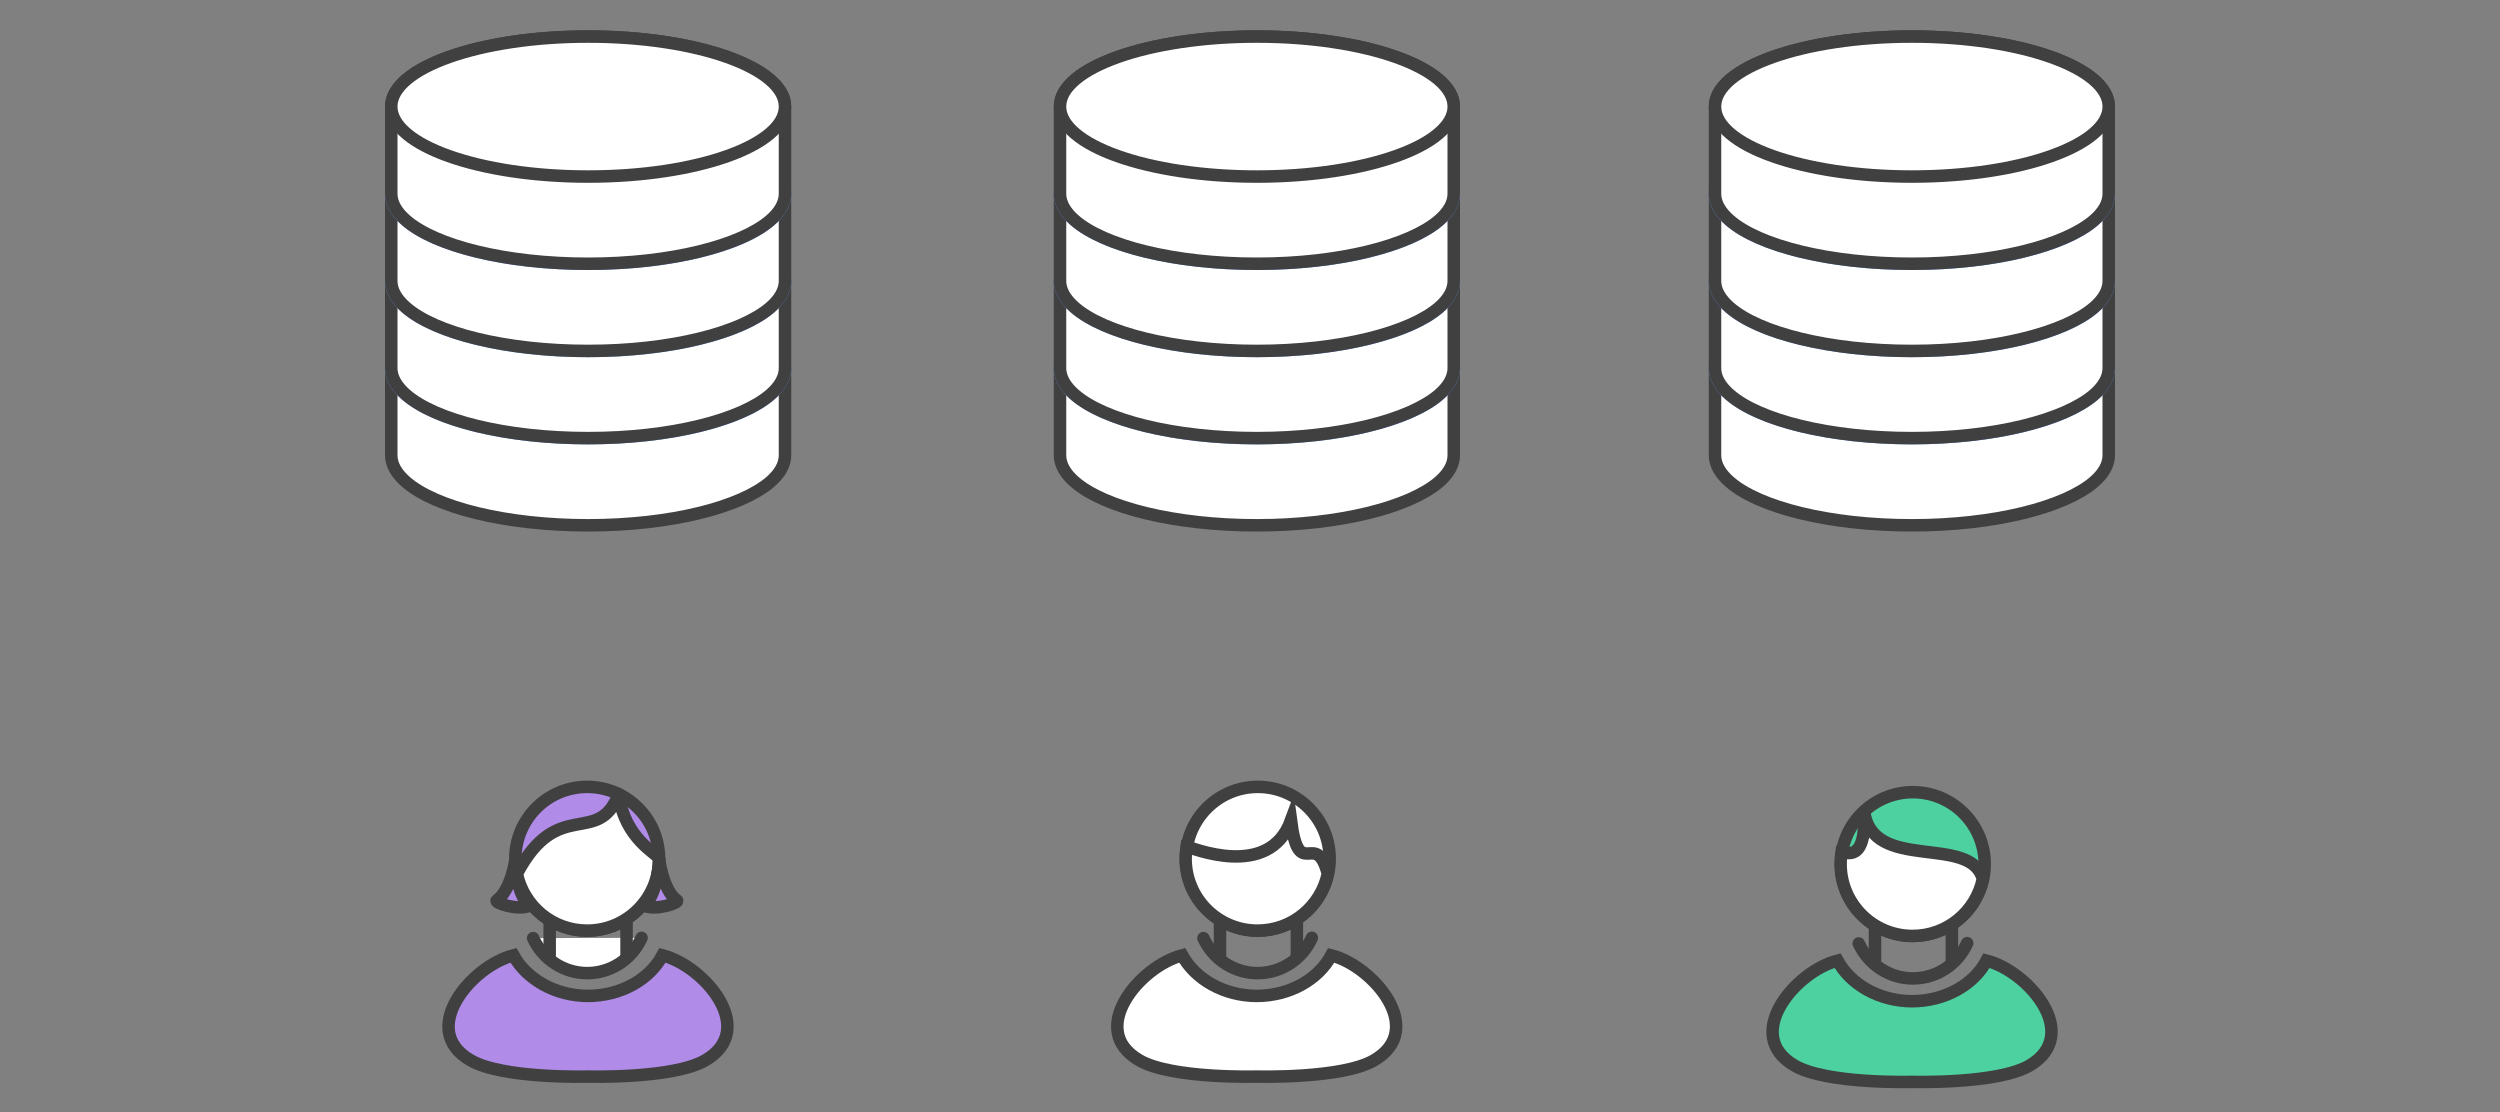 <?xml version="1.0" encoding="UTF-8" standalone="no"?>
<!-- Created with Inkscape (http://www.inkscape.org/) -->

<svg
   xmlns:dc="http://purl.org/dc/elements/1.1/"
   xmlns:cc="http://creativecommons.org/ns#"
   xmlns:rdf="http://www.w3.org/1999/02/22-rdf-syntax-ns#"
   xmlns:svg="http://www.w3.org/2000/svg"
   xmlns="http://www.w3.org/2000/svg"
   version="1.1"
   width="100%"
   height="100%"
   viewBox="0 0 800 356"
   id="svg2">
  <rect x="0" y="0" width="800" height="356" fill="#808080" stroke="none"/>
  <defs
     id="defs73" />
  <style
     type="text/css"
     id="style4" />
  <g
     id="centralized_x5F_workflow_x5F_5_1_">
    <path
       d="m 594.8,301.9 c 3.1,6.8 9.9,11.2 17.3,11.2 7.5,0 14.3,-4.4 17.4,-11.3"
       id="path7"
       style="fill:none;stroke:#404040;stroke-width:4;stroke-linecap:round;stroke-linejoin:round;stroke-miterlimit:10" />
    <path
       d="m 611.7,346.2 c 0,0 27.4,0.8 37.7,-5.2 17,-9.9 -0.3,-30.2 -13.7,-33.6 -4.1,7.7 -13.3,13 -24,13 h 0.3 c -10.7,0 -19.8,-5.4 -24,-13 -13.4,3.4 -30.7,23.8 -13.7,33.6 10.3,6 37.7,5.2 37.7,5.2"
       id="path9"
       style="fill:#4ed1a1;stroke:#404040;stroke-width:4;stroke-miterlimit:10" />
    <circle
       cx="612.1"
       cy="276.5"
       r="23"
       id="circle11"
       style="fill:#4ed1a1;stroke:#404040;stroke-width:4;stroke-miterlimit:10" />
    <path
       d="m 596.5,259.5 c 2.6,20 34.1,7.2 38,21.8 -2.2,10.4 -11.4,18.2 -22.5,18.2 -12.7,0 -23,-10.3 -23,-23 0,-1.3 0.1,-2.6 0.3,-3.9 1.2,0 8.1,3.9 7.2,-13.1 z"
       id="path13"
       style="fill:#ffffff;stroke:#404040;stroke-width:4;stroke-miterlimit:10" />
    <path
       d="m 624.6,296.7 v 10.6 m -24.6,0.1 v -10.3 m -214.9,3.1 c 3.1,6.8 9.9,11.2 17.3,11.2 7.5,0 14.3,-4.4 17.4,-11.3"
       id="path15"
       style="fill:none;stroke:#404040;stroke-width:4;stroke-linecap:round;stroke-linejoin:round;stroke-miterlimit:10" />
    <path
       d="m 402,344.5 c 0,0 27.4,0.8 37.7,-5.2 17,-9.9 -0.3,-30.2 -13.7,-33.6 -4.1,7.7 -13.3,13 -24,13 h 0.3 c -10.7,0 -19.8,-5.4 -24,-13 -13.4,3.4 -30.7,23.8 -13.7,33.6 10.3,6 37.7,5.2 37.7,5.2"
       id="path17"
       style="fill:#ffffff;stroke:#404040;stroke-width:4;stroke-miterlimit:10" />
    <circle
       cx="402.5"
       cy="274.8"
       r="23"
       id="circle19"
       style="fill:#ffffff;stroke:#404040;stroke-width:4;stroke-miterlimit:10" />
    <path
       d="m 413.1,262.6 c 2.6,20 7.9,2.4 11.8,17 -2.2,10.4 -11.4,18.2 -22.5,18.2 -12.7,0 -23,-10.3 -23,-23 0,-1.3 0.1,-2.6 0.3,-3.9 1.1,0.1 26.3,11 33.4,-8.3 z"
       id="path21"
       style="fill:#ffffff;stroke:#404040;stroke-width:4;stroke-miterlimit:10" />
    <path
       d="m 415,295 v 10.6 m -24.6,0.1 v -10.3"
       id="path23"
       style="fill:none;stroke:#404040;stroke-width:4;stroke-linecap:round;stroke-linejoin:round;stroke-miterlimit:10" />
    <path
       d="m 170.6,300.2 c 3.1,6.8 9.9,11.2 17.3,11.2 7.5,0 14.3,-4.4 17.4,-11.3"
       id="path25"
       style="fill:#ffffff;stroke:#404040;stroke-width:4;stroke-linecap:round;stroke-linejoin:round;stroke-miterlimit:10" />
    <path
       d="m 188,344.5 c 0,0 27.4,0.8 37.7,-5.2 17,-9.9 -0.3,-30.2 -13.7,-33.6 -4.1,7.7 -13.3,13 -24,13 h 0.3 c -10.7,0 -19.8,-5.4 -24,-13 -13.4,3.4 -30.7,23.8 -13.7,33.6 10.3,6 37.7,5.2 37.7,5.2"
       id="path27"
       style="fill:#b18be8;stroke:#404040;stroke-width:4;stroke-miterlimit:10" />
    <circle
       cx="187.9"
       cy="274.8"
       r="23"
       id="circle29"
       style="fill:#b18be8;stroke:#404040;stroke-width:4;stroke-miterlimit:10" />
    <path
       d="m 198,254.1 c -6.7,17.2 -19.4,0.5 -32.6,25.5 2.2,10.4 11.4,18.2 22.5,18.2 12.7,0 23,-10.3 23,-23 0,-1.4 -11.1,-6 -12.9,-20.7 z m 2.5,39.9 v 11.6 m -24.6,0.1 v -11.3"
       id="path31"
       style="fill:#ffffff;stroke:#404040;stroke-width:4;stroke-linecap:round;stroke-linejoin:round;stroke-miterlimit:10" />
    <path
       d="m 164.9,275.3 c 0,0 0,10.6 4.6,14.5 -3.6,1.7 -11.6,-0.9 -10.5,-1.7 4.5,-3.2 5.9,-12.8 5.9,-12.8 z m 46,-0.5 c 0,0 -0.2,11.1 -4.8,15 3.6,1.7 11.6,-0.9 10.5,-1.7 -4.5,-3.2 -5.7,-13.3 -5.7,-13.3 z"
       id="path33"
       style="fill:#b18be8;stroke:#404040;stroke-width:4;stroke-miterlimit:10" />
    <path
       d="m 125.2,117.8 c 0,-12.4 28.2,-22.4 63,-22.4 34.8,0 63,10 63,22.4 m -126,0 v 27.9 c 0,3 1.7,5.9 4.7,8.5 9.4,8.2 32,13.9 58.3,13.9 26.4,0 48.9,-5.8 58.3,-13.9 3,-2.6 4.7,-5.5 4.7,-8.5 v -27.9"
       id="repo1_244_"
       style="fill:#ffffff;stroke:#404040;stroke-width:4;stroke-miterlimit:10" />
    <path
       d="m 251.2,117.8 c 0,12.4 -28.2,22.4 -63,22.4 -34.8,0 -63,-10 -63,-22.4 0,-12.4 28.2,-22.4 63,-22.4 34.8,0 63,10 63,22.4 z"
       id="path36"
       style="fill:#ffffff;stroke:#6693ed;stroke-width:4;stroke-miterlimit:10" />
    <path
       d="m 125.2,89.9 c 0,-12.4 28.2,-22.4 63,-22.4 34.8,0 63,10 63,22.4 m -126,0 v 27.9 c 0,3 1.7,5.9 4.7,8.5 9.4,8.2 32,13.9 58.3,13.9 26.4,0 48.9,-5.8 58.3,-13.9 3,-2.6 4.7,-5.5 4.7,-8.5 V 89.9"
       id="repo1_243_"
       style="fill:#ffffff;stroke:#404040;stroke-width:4;stroke-miterlimit:10" />
    <path
       d="m 251.2,89.9 c 0,12.4 -28.2,22.4 -63,22.4 -34.8,0 -63,-10 -63,-22.4 0,-12.4 28.2,-22.4 63,-22.4 34.8,0 63,10 63,22.4 z"
       id="path39"
       style="fill:#ffffff;stroke:#6693ed;stroke-width:4;stroke-miterlimit:10" />
    <path
       d="m 125.2,62 c 0,-12.4 28.2,-22.4 63,-22.4 34.8,0 63,10 63,22.4 m -126,0 v 27.9 c 0,3 1.7,5.9 4.7,8.5 9.4,8.2 32,13.9 58.3,13.9 26.4,0 48.9,-5.8 58.3,-13.9 3,-2.6 4.7,-5.5 4.7,-8.5 V 62"
       id="repo1_242_"
       style="fill:#ffffff;stroke:#404040;stroke-width:4;stroke-miterlimit:10" />
    <path
       d="m 251.2,62 c 0,12.4 -28.2,22.4 -63,22.4 -34.8,0 -63,-10 -63,-22.4 0,-12.4 28.2,-22.4 63,-22.4 34.8,0 63,10 63,22.4 z"
       id="path42"
       style="fill:#ffffff;stroke:#6693ed;stroke-width:4;stroke-miterlimit:10" />
    <path
       d="m 125.2,34.1 c 0,-12.4 28.2,-22.4 63,-22.4 34.8,0 63,10 63,22.4 m -126,0 V 62 c 0,3 1.7,5.9 4.7,8.5 9.4,8.2 32,13.9 58.3,13.9 26.4,0 48.9,-5.8 58.3,-13.9 3,-2.6 4.7,-5.5 4.7,-8.5 V 34.1"
       id="repo1_241_"
       style="fill:#ffffff;stroke:#404040;stroke-width:4;stroke-miterlimit:10" />
    <path
       d="m 251.2,34.1 c 0,12.4 -28.2,22.4 -63,22.4 -34.8,0 -63,-10 -63,-22.4 0,-12.4 28.2,-22.4 63,-22.4 34.8,0 63,10 63,22.4 z"
       id="path45"
       style="fill:#ffffff;stroke:#404040;stroke-width:4;stroke-miterlimit:10" />
    <path
       d="m 339.2,117.8 c 0,-12.4 28.2,-22.4 63,-22.4 34.8,0 63,10 63,22.4 m -126,0 v 27.9 c 0,3 1.7,5.9 4.7,8.5 9.4,8.2 32,13.9 58.3,13.9 26.4,0 48.9,-5.8 58.3,-13.9 3,-2.6 4.7,-5.5 4.7,-8.5 v -27.9"
       id="repo1_240_"
       style="fill:#ffffff;stroke:#404040;stroke-width:4;stroke-miterlimit:10" />
    <path
       d="m 465.2,117.8 c 0,12.4 -28.2,22.4 -63,22.4 -34.8,0 -63,-10 -63,-22.4 0,-12.4 28.2,-22.4 63,-22.4 34.8,0 63,10 63,22.4 z"
       id="path48"
       style="fill:#ffffff;stroke:#6693ed;stroke-width:4;stroke-miterlimit:10" />
    <path
       d="m 339.2,89.9 c 0,-12.4 28.2,-22.4 63,-22.4 34.8,0 63,10 63,22.4 m -126,0 v 27.9 c 0,3 1.7,5.9 4.7,8.5 9.4,8.2 32,13.9 58.3,13.9 26.4,0 48.9,-5.8 58.3,-13.9 3,-2.6 4.7,-5.5 4.7,-8.5 V 89.9"
       id="repo1_239_"
       style="fill:#ffffff;stroke:#404040;stroke-width:4;stroke-miterlimit:10" />
    <path
       d="m 465.2,89.9 c 0,12.4 -28.2,22.4 -63,22.4 -34.8,0 -63,-10 -63,-22.4 0,-12.4 28.2,-22.4 63,-22.4 34.8,0 63,10 63,22.4 z"
       id="path51"
       style="fill:#ffffff;stroke:#6693ed;stroke-width:4;stroke-miterlimit:10" />
    <path
       d="m 339.2,62 c 0,-12.4 28.2,-22.4 63,-22.4 34.8,0 63,10 63,22.4 m -126,0 v 27.9 c 0,3 1.7,5.9 4.7,8.5 9.4,8.2 32,13.9 58.3,13.9 26.4,0 48.9,-5.8 58.3,-13.9 3,-2.6 4.7,-5.5 4.7,-8.5 V 62"
       id="repo1_238_"
       style="fill:#ffffff;stroke:#404040;stroke-width:4;stroke-miterlimit:10" />
    <path
       d="m 465.2,62 c 0,12.4 -28.2,22.4 -63,22.4 -34.8,0 -63,-10 -63,-22.4 0,-12.4 28.2,-22.4 63,-22.4 34.8,0 63,10 63,22.4 z"
       id="path54"
       style="fill:#ffffff;stroke:#6693ed;stroke-width:4;stroke-miterlimit:10" />
    <path
       d="m 339.2,34.1 c 0,-12.4 28.2,-22.4 63,-22.4 34.8,0 63,10 63,22.4 m -126,0 V 62 c 0,3 1.7,5.9 4.7,8.5 9.4,8.2 32,13.9 58.3,13.9 26.4,0 48.9,-5.8 58.3,-13.9 3,-2.6 4.7,-5.5 4.7,-8.5 V 34.1"
       id="repo1_237_"
       style="fill:#ffffff;stroke:#404040;stroke-width:4;stroke-miterlimit:10" />
    <path
       d="m 465.2,34.1 c 0,12.4 -28.2,22.4 -63,22.4 -34.8,0 -63,-10 -63,-22.4 0,-12.4 28.2,-22.4 63,-22.4 34.8,0 63,10 63,22.4 z"
       id="path57"
       style="fill:#ffffff;stroke:#404040;stroke-width:4;stroke-miterlimit:10" />
    <path
       d="m 548.8,117.8 c 0,-12.4 28.2,-22.4 63,-22.4 34.8,0 63,10 63,22.4 m -126,0 v 27.9 c 0,3 1.7,5.9 4.7,8.5 9.4,8.2 32,13.9 58.3,13.9 26.4,0 48.9,-5.8 58.3,-13.9 3,-2.6 4.7,-5.5 4.7,-8.5 v -27.9"
       id="repo1_236_"
       style="fill:#ffffff;stroke:#404040;stroke-width:4;stroke-miterlimit:10" />
    <path
       d="m 674.8,117.8 c 0,12.4 -28.2,22.4 -63,22.4 -34.8,0 -63,-10 -63,-22.4 0,-12.4 28.2,-22.4 63,-22.4 34.8,0 63,10 63,22.4 z"
       id="path60"
       style="fill:#ffffff;stroke:#6693ed;stroke-width:4;stroke-miterlimit:10" />
    <path
       d="m 548.8,89.9 c 0,-12.4 28.2,-22.4 63,-22.4 34.8,0 63,10 63,22.4 m -126,0 v 27.9 c 0,3 1.7,5.9 4.7,8.5 9.4,8.2 32,13.9 58.3,13.9 26.4,0 48.9,-5.8 58.3,-13.9 3,-2.6 4.7,-5.5 4.7,-8.5 V 89.9"
       id="repo1_235_"
       style="fill:#ffffff;stroke:#404040;stroke-width:4;stroke-miterlimit:10" />
    <path
       d="m 674.8,89.9 c 0,12.4 -28.2,22.4 -63,22.4 -34.8,0 -63,-10 -63,-22.4 0,-12.4 28.2,-22.4 63,-22.4 34.8,0 63,10 63,22.4 z"
       id="path63"
       style="fill:#ffffff;stroke:#6693ed;stroke-width:4;stroke-miterlimit:10" />
    <path
       d="m 548.8,62 c 0,-12.4 28.2,-22.4 63,-22.4 34.8,0 63,10 63,22.4 m -126,0 v 27.9 c 0,3 1.7,5.9 4.7,8.5 9.4,8.2 32,13.9 58.3,13.9 26.4,0 48.9,-5.8 58.3,-13.9 3,-2.6 4.7,-5.5 4.7,-8.5 V 62"
       id="repo1_234_"
       style="fill:#ffffff;stroke:#404040;stroke-width:4;stroke-miterlimit:10" />
    <path
       d="m 674.8,62 c 0,12.4 -28.2,22.4 -63,22.4 -34.8,0 -63,-10 -63,-22.4 0,-12.4 28.2,-22.4 63,-22.4 34.8,0 63,10 63,22.4 z"
       id="path66"
       style="fill:#ffffff;stroke:#6693ed;stroke-width:4;stroke-miterlimit:10" />
    <path
       d="m 548.8,34.1 c 0,-12.4 28.2,-22.4 63,-22.4 34.8,0 63,10 63,22.4 m -126,0 V 62 c 0,3 1.7,5.9 4.7,8.5 9.4,8.2 32,13.9 58.3,13.9 26.4,0 48.9,-5.8 58.3,-13.9 3,-2.6 4.7,-5.5 4.7,-8.5 V 34.1"
       id="repo1_233_"
       style="fill:#ffffff;stroke:#404040;stroke-width:4;stroke-miterlimit:10" />
    <path
       d="m 674.8,34.1 c 0,12.4 -28.2,22.4 -63,22.4 -34.8,0 -63,-10 -63,-22.4 0,-12.4 28.2,-22.4 63,-22.4 34.8,0 63,10 63,22.4 z"
       id="path69"
       style="fill:#ffffff;stroke:#404040;stroke-width:4;stroke-miterlimit:10" />
  </g>
</svg>
